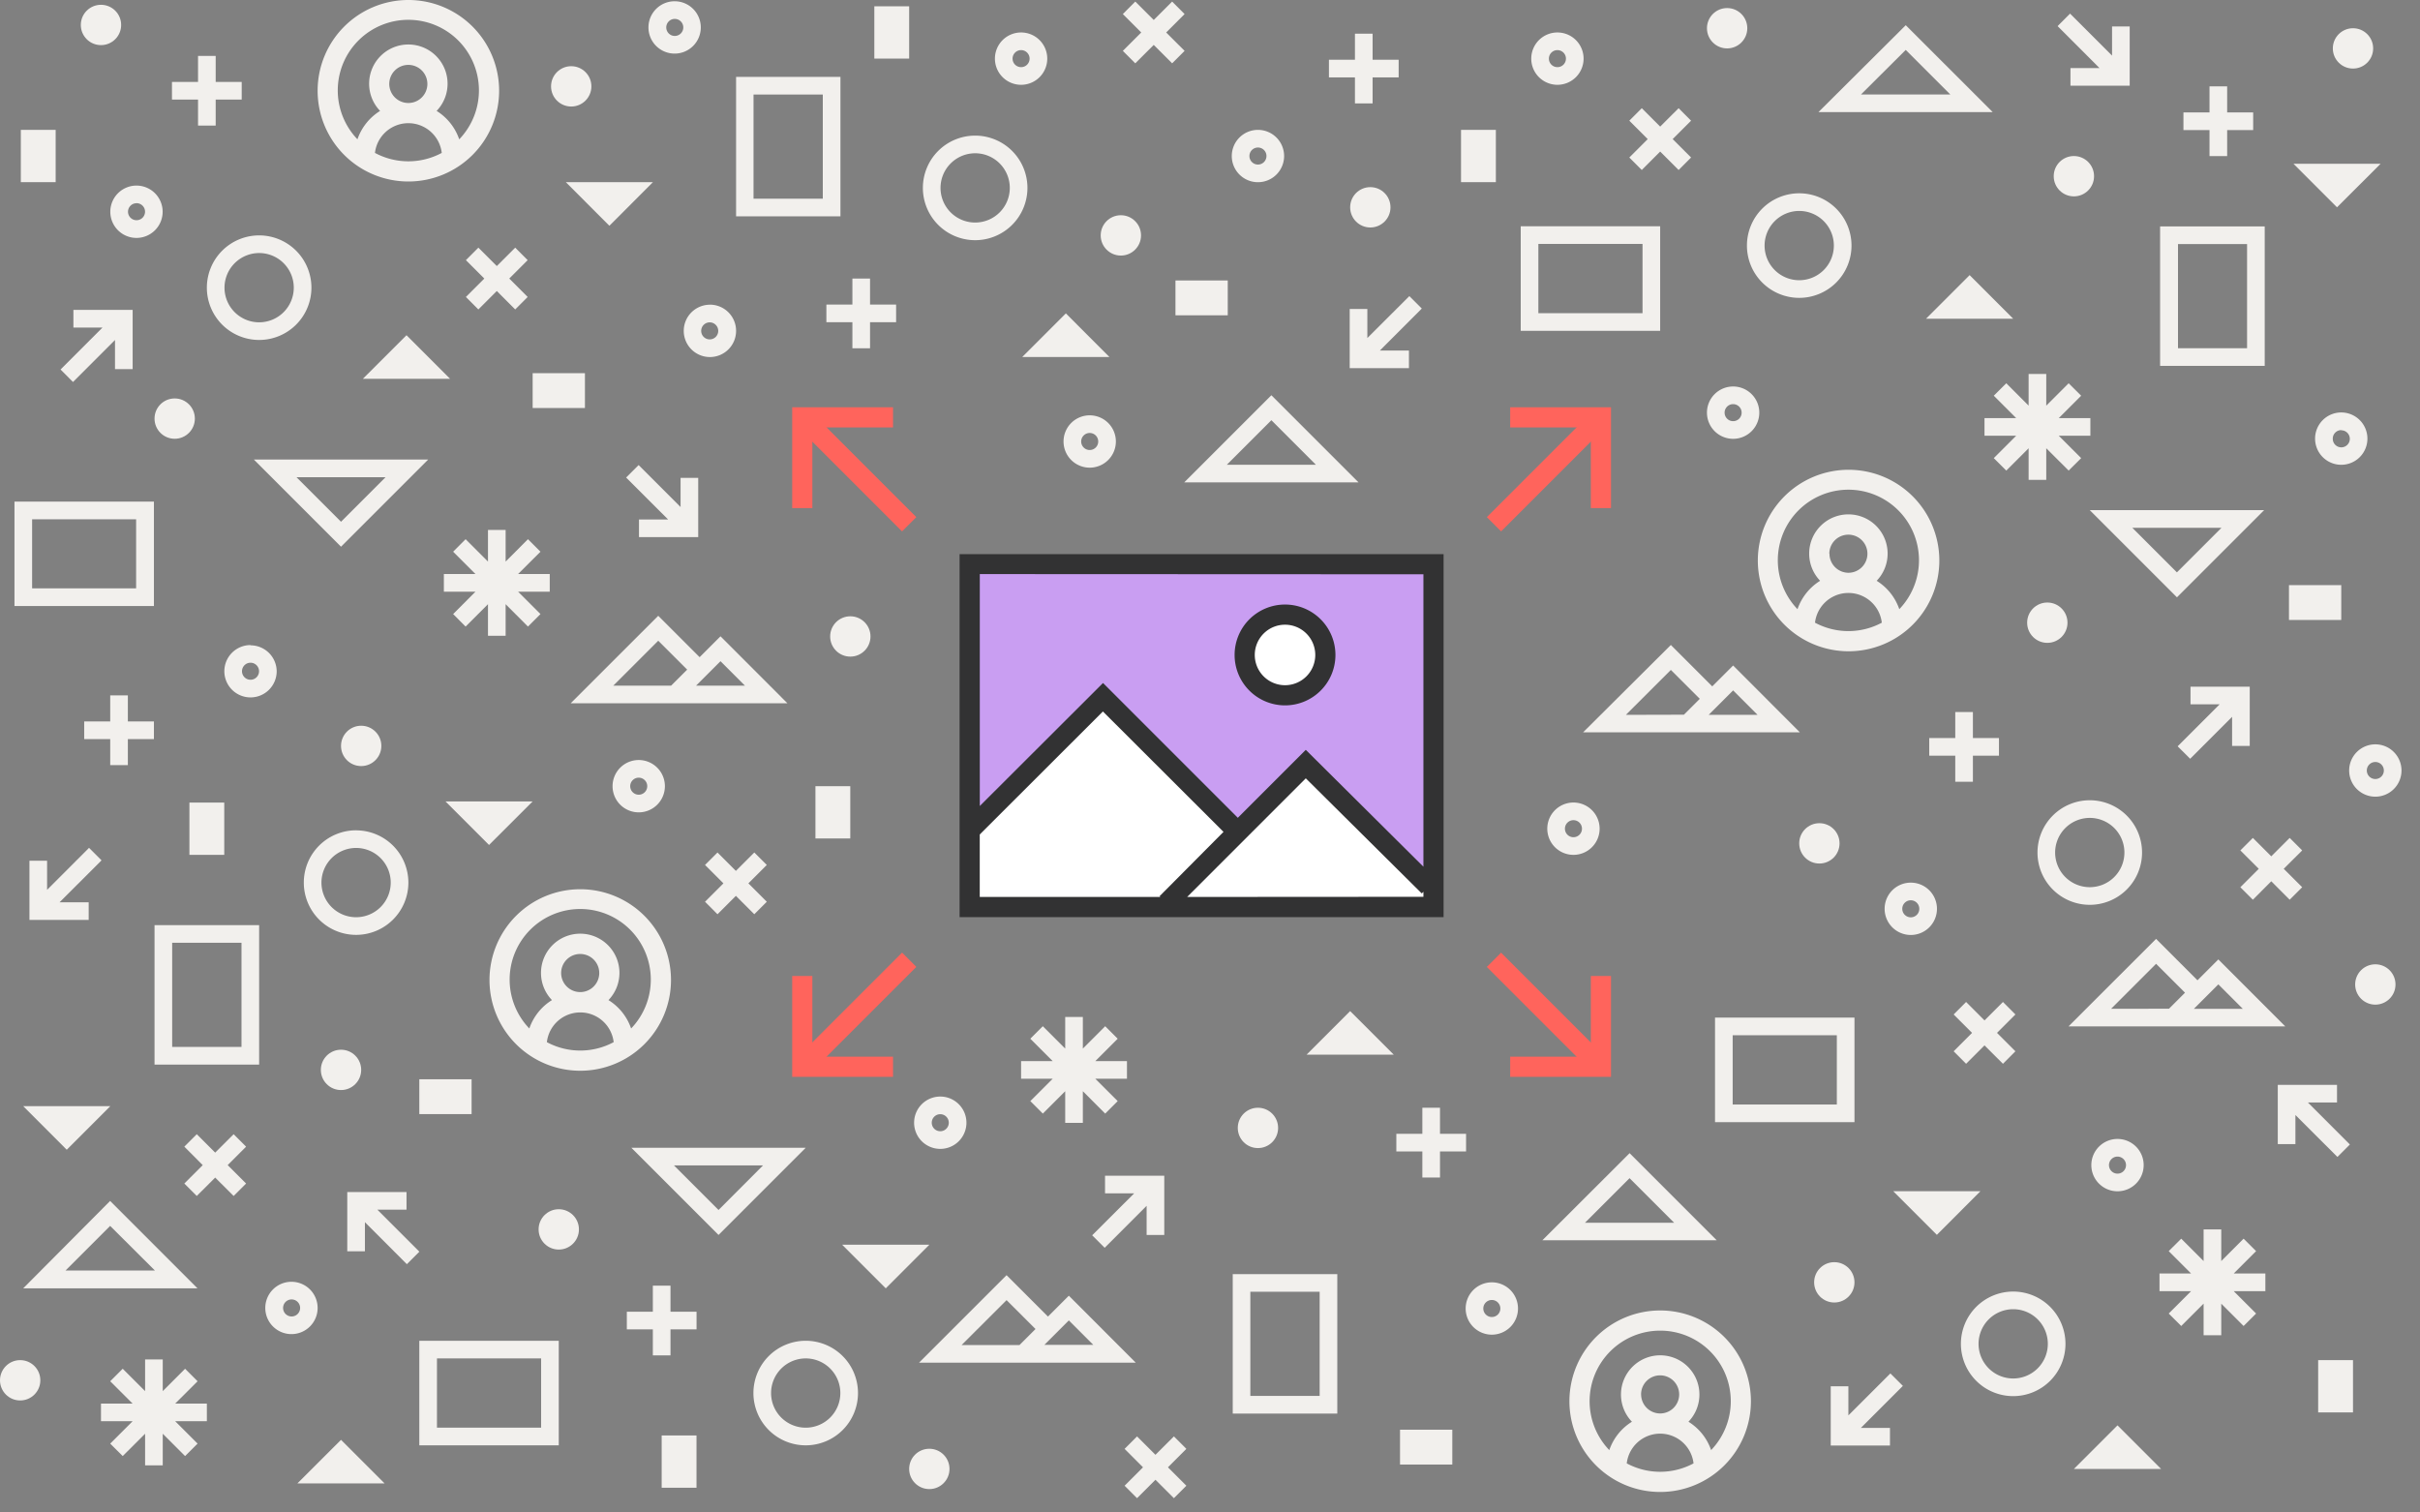 <svg xmlns="http://www.w3.org/2000/svg" viewBox="0 0 480 300"><rect x="0" y="0" width="480" height="300" fill="#808080" stroke="none"/><defs><style>.cls-1{fill:#f2f0ed;}.cls-2{fill:#ff645c;}.cls-3{fill:#fff;}.cls-4{fill:#c99ef2;}.cls-5{fill:#323233;}</style></defs><title>feature-transform</title><g id="Bg"><polygon class="cls-1" points="399.31 63.22 390.67 54.57 382.02 63.22 399.31 63.22"/><polygon class="cls-1" points="76.28 294.23 67.64 285.59 58.99 294.23 76.28 294.23"/><polygon class="cls-1" points="89.27 75.13 80.63 66.49 71.98 75.13 89.27 75.13"/><polygon class="cls-1" points="220.05 70.81 211.41 62.16 202.76 70.81 220.05 70.81"/><polygon class="cls-1" points="276.45 209.19 267.8 200.55 259.16 209.19 276.45 209.19"/><polygon class="cls-1" points="428.64 291.36 420 282.72 411.36 291.36 428.64 291.36"/><polygon class="cls-1" points="375.52 236.28 384.17 244.93 392.81 236.28 375.52 236.28"/><polygon class="cls-1" points="112.23 36.13 120.87 44.78 129.51 36.13 112.23 36.13"/><polygon class="cls-1" points="167.04 246.89 175.69 255.54 184.33 246.89 167.04 246.89"/><polygon class="cls-1" points="88.36 158.96 97 167.6 105.65 158.96 88.36 158.96"/><polygon class="cls-1" points="4.6 219.4 13.24 228.05 21.89 219.4 4.6 219.4"/><polygon class="cls-1" points="454.9 32.48 463.54 41.12 472.19 32.48 454.9 32.48"/><circle class="cls-1" cx="406.08" cy="123.51" r="4"/><circle class="cls-1" cx="411.35" cy="34.95" r="4"/><circle class="cls-1" cx="249.51" cy="223.72" r="4"/><circle class="cls-1" cx="342.57" cy="5.6" r="4"/><circle class="cls-1" cx="271.8" cy="41.12" r="4"/><circle class="cls-1" cx="222.32" cy="46.69" r="4"/><circle class="cls-1" cx="466.71" cy="9.6" r="4"/><circle class="cls-1" cx="471.14" cy="195.27" r="4"/><circle class="cls-1" cx="363.83" cy="254.35" r="4"/><circle class="cls-1" cx="184.33" cy="291.36" r="4"/><circle class="cls-1" cx="110.83" cy="243.85" r="4"/><circle class="cls-1" cx="113.3" cy="17.13" r="4"/><circle class="cls-1" cx="71.64" cy="147.95" r="4"/><circle class="cls-1" cx="34.65" cy="83.03" r="4"/><circle class="cls-1" cx="20.03" cy="4.95" r="4"/><circle class="cls-1" cx="168.66" cy="126.24" r="4"/><circle class="cls-1" cx="67.64" cy="212.21" r="4"/><circle class="cls-1" cx="4" cy="273.78" r="4"/><circle class="cls-1" cx="360.87" cy="167.28" r="4"/><path class="cls-1" d="M440.62,104.69l-8.84,8.84-8.84-8.84h17.67m8.45-3.5H414.5l17.29,17.29,17.29-17.29Z"/><path class="cls-1" d="M151.36,231.14,142.52,240l-8.84-8.84h17.68m8.45-3.5H125.23l17.29,17.29,17.29-17.29Z"/><path class="cls-1" d="M76.48,94.65l-8.84,8.84L58.8,94.65H76.48m8.45-3.5H50.35l17.29,17.29L84.93,91.15Z"/><path class="cls-1" d="M323.22,233.69l8.84,8.84H314.38l8.84-8.84m0-4.95L305.93,246h34.57l-17.29-17.29Z"/><path class="cls-1" d="M21.89,243.2,30.72,252H13l8.84-8.84m0-4.95L4.6,255.54H39.17L21.89,238.25Z"/><path class="cls-1" d="M252.17,83.34,261,92.18H243.34l8.84-8.84m0-4.95L234.89,95.68h34.57L252.17,78.39Z"/><path class="cls-1" d="M378,9.9l8.84,8.84H369.12L378,9.9M378,5,360.68,22.24h34.57L378,5Z"/><path class="cls-1" d="M379,178.57a1.69,1.69,0,1,1-1.69,1.69,1.69,1.69,0,0,1,1.69-1.69m0-3.5a5.19,5.19,0,1,0,5.19,5.19,5.19,5.19,0,0,0-5.19-5.19Z"/><path class="cls-1" d="M420,229.41a1.69,1.69,0,1,1-1.69,1.69,1.69,1.69,0,0,1,1.69-1.69m0-3.5a5.19,5.19,0,1,0,5.19,5.19,5.19,5.19,0,0,0-5.19-5.19Z"/><path class="cls-1" d="M295.9,257.85a1.69,1.69,0,1,1-1.69,1.69,1.69,1.69,0,0,1,1.69-1.69m0-3.5a5.19,5.19,0,1,0,5.19,5.19,5.19,5.19,0,0,0-5.19-5.19Z"/><path class="cls-1" d="M186.5,221a1.69,1.69,0,1,1-1.69,1.69A1.69,1.69,0,0,1,186.5,221m0-3.5a5.19,5.19,0,1,0,5.19,5.19,5.19,5.19,0,0,0-5.19-5.19Z"/><path class="cls-1" d="M126.69,154.25a1.69,1.69,0,1,1-1.69,1.69,1.69,1.69,0,0,1,1.69-1.69m0-3.5a5.19,5.19,0,1,0,5.19,5.19,5.19,5.19,0,0,0-5.19-5.19Z"/><path class="cls-1" d="M140.77,63.94a1.69,1.69,0,1,1-1.69,1.69,1.69,1.69,0,0,1,1.69-1.69m0-3.5A5.19,5.19,0,1,0,146,65.62a5.19,5.19,0,0,0-5.19-5.19Z"/><path class="cls-1" d="M202.53,9.94a1.69,1.69,0,1,1-1.69,1.69,1.69,1.69,0,0,1,1.69-1.69m0-3.5a5.19,5.19,0,1,0,5.19,5.19,5.19,5.19,0,0,0-5.19-5.19Z"/><path class="cls-1" d="M27.07,40.3A1.69,1.69,0,1,1,25.39,42a1.69,1.69,0,0,1,1.69-1.69m0-3.5A5.19,5.19,0,1,0,32.26,42a5.19,5.19,0,0,0-5.19-5.19Z"/><path class="cls-1" d="M57.84,257.74a1.69,1.69,0,1,1-1.69,1.69,1.69,1.69,0,0,1,1.69-1.69m0-3.5A5.19,5.19,0,1,0,63,259.43a5.19,5.19,0,0,0-5.19-5.19Z"/><path class="cls-1" d="M49.67,131.45A1.69,1.69,0,1,1,48,133.14a1.69,1.69,0,0,1,1.69-1.69m0-3.5a5.19,5.19,0,1,0,5.19,5.19A5.19,5.19,0,0,0,49.67,128Z"/><path class="cls-1" d="M133.84,3.75a1.69,1.69,0,1,1-1.69,1.69,1.69,1.69,0,0,1,1.69-1.69m0-3.5A5.19,5.19,0,1,0,139,5.44,5.19,5.19,0,0,0,133.84.25Z"/><path class="cls-1" d="M464.38,85.35A1.69,1.69,0,1,1,462.7,87a1.69,1.69,0,0,1,1.69-1.69m0-3.5A5.19,5.19,0,1,0,469.57,87a5.19,5.19,0,0,0-5.19-5.19Z"/><path class="cls-1" d="M471.14,151.14a1.69,1.69,0,1,1-1.69,1.69,1.69,1.69,0,0,1,1.69-1.69m0-3.5a5.19,5.19,0,1,0,5.19,5.19,5.19,5.19,0,0,0-5.19-5.19Z"/><path class="cls-1" d="M312.09,162.68a1.69,1.69,0,1,1-1.69,1.69,1.69,1.69,0,0,1,1.69-1.69m0-3.5a5.19,5.19,0,1,0,5.19,5.19,5.19,5.19,0,0,0-5.19-5.19Z"/><path class="cls-1" d="M343.76,80.16a1.69,1.69,0,1,1-1.69,1.69,1.69,1.69,0,0,1,1.69-1.69m0-3.5a5.19,5.19,0,1,0,5.19,5.19,5.19,5.19,0,0,0-5.19-5.19Z"/><path class="cls-1" d="M308.91,9.94a1.69,1.69,0,1,1-1.69,1.69,1.69,1.69,0,0,1,1.69-1.69m0-3.5a5.19,5.19,0,1,0,5.19,5.19,5.19,5.19,0,0,0-5.19-5.19Z"/><path class="cls-1" d="M249.51,29.26a1.69,1.69,0,1,1-1.69,1.69,1.69,1.69,0,0,1,1.69-1.69m0-3.5a5.19,5.19,0,1,0,5.19,5.19,5.19,5.19,0,0,0-5.19-5.19Z"/><path class="cls-1" d="M216.14,85.88a1.69,1.69,0,1,1-1.69,1.69,1.69,1.69,0,0,1,1.69-1.69m0-3.5a5.19,5.19,0,1,0,5.19,5.19,5.19,5.19,0,0,0-5.19-5.19Z"/><path class="cls-1" d="M414.5,162.23a6.87,6.87,0,1,1-6.87,6.87,6.88,6.88,0,0,1,6.87-6.87m0-3.5a10.37,10.37,0,1,0,10.37,10.37,10.37,10.37,0,0,0-10.37-10.37Z"/><path class="cls-1" d="M356.87,41.84A6.87,6.87,0,1,1,350,48.71a6.88,6.88,0,0,1,6.87-6.87m0-3.5a10.37,10.37,0,1,0,10.37,10.37,10.37,10.37,0,0,0-10.37-10.37Z"/><path class="cls-1" d="M399.31,259.68a6.87,6.87,0,1,1-6.87,6.87,6.88,6.88,0,0,1,6.87-6.87m0-3.5a10.37,10.37,0,1,0,10.37,10.37,10.37,10.37,0,0,0-10.37-10.37Z"/><path class="cls-1" d="M159.81,269.44a6.87,6.87,0,1,1-6.87,6.87,6.88,6.88,0,0,1,6.87-6.87m0-3.5a10.37,10.37,0,1,0,10.37,10.37,10.37,10.37,0,0,0-10.37-10.37Z"/><path class="cls-1" d="M70.63,168.19a6.87,6.87,0,1,1-6.87,6.87,6.88,6.88,0,0,1,6.87-6.87m0-3.5A10.37,10.37,0,1,0,81,175.07a10.37,10.37,0,0,0-10.37-10.37Z"/><path class="cls-1" d="M51.4,50.19a6.87,6.87,0,1,1-6.87,6.87,6.88,6.88,0,0,1,6.87-6.87m0-3.5A10.37,10.37,0,1,0,61.77,57.06,10.37,10.37,0,0,0,51.4,46.69Z"/><path class="cls-1" d="M193.42,30.4a6.87,6.87,0,1,1-6.87,6.87,6.88,6.88,0,0,1,6.87-6.87m0-3.5a10.37,10.37,0,1,0,10.37,10.37A10.37,10.37,0,0,0,193.42,26.9Z"/><path class="cls-1" d="M364.33,205.34v13.74H343.67V205.34h20.66m3.5-3.5H340.17v20.74h27.66V201.84Z"/><path class="cls-1" d="M107.33,269.44v13.74H86.67V269.44h20.66m3.5-3.5H83.17v20.74h27.66V265.94Z"/><path class="cls-1" d="M325.79,48.38V62.12H305.13V48.38h20.66m3.5-3.5H301.63V65.62h27.66V44.88Z"/><path class="cls-1" d="M27,103V116.7H6.37V103H27m3.5-3.5H2.87V120.2H30.53V99.46Z"/><path class="cls-1" d="M445.7,48.41V69.07H432V48.41H445.7m3.5-3.5H428.45V72.57H449.2V44.91Z"/><path class="cls-1" d="M47.9,187v20.66H34.15V187H47.9m3.5-3.5H30.65v27.66H51.4V183.48Z"/><path class="cls-1" d="M163.2,18.75V39.41H149.46V18.75H163.2m3.5-3.5H146V42.91H166.7V15.25Z"/><path class="cls-1" d="M261.75,256.22v20.66H248V256.22h13.74m3.5-3.5H244.51v27.66h20.74V252.72Z"/><rect class="cls-1" x="459.8" y="269.78" width="6.91" height="10.37"/><rect class="cls-1" x="131.24" y="284.72" width="6.91" height="10.37"/><rect class="cls-1" x="37.57" y="159.19" width="6.91" height="10.37"/><rect class="cls-1" x="173.42" y="1.25" width="6.91" height="10.37"/><rect class="cls-1" x="4.13" y="25.76" width="6.91" height="10.37"/><rect class="cls-1" x="161.74" y="155.94" width="6.91" height="10.37"/><rect class="cls-1" x="454.01" y="116.06" width="10.37" height="6.91"/><rect class="cls-1" x="277.69" y="283.58" width="10.37" height="6.91"/><rect class="cls-1" x="233.15" y="55.63" width="10.37" height="6.91"/><rect class="cls-1" x="83.17" y="214.07" width="10.37" height="6.91"/><rect class="cls-1" x="105.65" y="74.02" width="10.37" height="6.91"/><rect class="cls-1" x="289.79" y="25.76" width="6.91" height="10.37"/><polygon class="cls-1" points="414.62 82.93 408.35 82.93 412.79 78.49 410.31 76.02 405.87 80.46 405.87 74.18 402.37 74.18 402.37 80.46 397.94 76.02 395.46 78.49 399.9 82.93 393.62 82.93 393.62 86.43 399.9 86.43 395.46 90.87 397.94 93.34 402.37 88.91 402.37 95.18 405.87 95.18 405.87 88.91 410.31 93.34 412.79 90.87 408.35 86.43 414.62 86.43 414.62 82.93"/><polygon class="cls-1" points="449.33 252.6 443.05 252.6 447.49 248.16 445.01 245.69 440.58 250.13 440.58 243.85 437.08 243.85 437.08 250.13 432.64 245.69 430.16 248.16 434.6 252.6 428.33 252.6 428.33 256.1 434.6 256.1 430.16 260.54 432.64 263.01 437.08 258.57 437.08 264.85 440.58 264.85 440.58 258.58 445.01 263.01 447.49 260.54 443.05 256.1 449.33 256.1 449.33 252.6"/><polygon class="cls-1" points="223.53 210.47 217.25 210.47 221.69 206.03 219.21 203.55 214.78 207.99 214.78 201.72 211.28 201.72 211.28 207.99 206.84 203.55 204.36 206.03 208.8 210.47 202.53 210.47 202.53 213.97 208.8 213.97 204.36 218.4 206.84 220.88 211.28 216.44 211.28 222.72 214.78 222.72 214.78 216.44 219.21 220.88 221.69 218.4 217.25 213.97 223.53 213.97 223.53 210.47"/><polygon class="cls-1" points="109.04 113.86 102.76 113.86 107.2 109.43 104.72 106.95 100.29 111.39 100.29 105.11 96.79 105.11 96.79 111.39 92.35 106.95 89.88 109.43 94.31 113.86 88.04 113.86 88.04 117.36 94.31 117.36 89.88 121.8 92.35 124.28 96.79 119.84 96.79 126.11 100.29 126.11 100.29 119.84 104.72 124.28 107.2 121.8 102.76 117.36 109.04 117.36 109.04 113.86"/><polygon class="cls-1" points="41.03 278.4 34.75 278.4 39.19 273.97 36.71 271.49 32.28 275.93 32.28 269.65 28.78 269.65 28.78 275.93 24.34 271.49 21.86 273.97 26.3 278.4 20.03 278.4 20.03 281.9 26.3 281.9 21.86 286.34 24.34 288.81 28.78 284.38 28.78 290.65 32.28 290.65 32.28 284.38 36.71 288.81 39.19 286.34 34.75 281.9 41.03 281.9 41.03 278.4"/><polygon class="cls-1" points="396.49 146.39 391.32 146.39 391.32 141.23 387.82 141.23 387.82 146.39 382.66 146.39 382.66 149.89 387.82 149.89 387.82 155.06 391.32 155.06 391.32 149.89 396.49 149.89 396.49 146.39"/><polygon class="cls-1" points="290.79 224.89 285.62 224.89 285.62 219.72 282.12 219.72 282.12 224.89 276.96 224.89 276.96 228.39 282.12 228.39 282.12 233.56 285.62 233.56 285.62 228.39 290.79 228.39 290.79 224.89"/><polygon class="cls-1" points="138.16 260.18 132.99 260.18 132.99 255.01 129.49 255.01 129.49 260.18 124.33 260.18 124.33 263.68 129.49 263.68 129.49 268.84 132.99 268.84 132.99 263.68 138.16 263.68 138.16 260.18"/><polygon class="cls-1" points="30.53 143.1 25.36 143.1 25.36 137.93 21.86 137.93 21.86 143.1 16.7 143.1 16.7 146.6 21.86 146.6 21.86 151.76 25.36 151.76 25.36 146.6 30.53 146.6 30.53 143.1"/><polygon class="cls-1" points="277.42 11.85 272.25 11.85 272.25 6.68 268.75 6.68 268.75 11.85 263.59 11.85 263.59 15.35 268.75 15.35 268.75 20.51 272.25 20.51 272.25 15.35 277.42 15.35 277.42 11.85"/><polygon class="cls-1" points="47.94 16.25 42.78 16.25 42.78 11.09 39.28 11.09 39.28 16.25 34.11 16.25 34.11 19.75 39.28 19.75 39.28 24.91 42.78 24.91 42.78 19.75 47.94 19.75 47.94 16.25"/><polygon class="cls-1" points="177.74 60.41 172.57 60.41 172.57 55.25 169.07 55.25 169.07 60.41 163.91 60.41 163.91 63.91 169.07 63.91 169.07 69.08 172.57 69.08 172.57 63.91 177.74 63.91 177.74 60.41"/><polygon class="cls-1" points="446.91 22.3 441.75 22.3 441.75 17.13 438.25 17.13 438.25 22.3 433.08 22.3 433.08 25.8 438.25 25.8 438.25 30.96 441.75 30.96 441.75 25.8 446.91 25.8 446.91 22.3"/><polygon class="cls-1" points="399.75 201.22 397.28 198.74 393.62 202.4 389.97 198.74 387.5 201.22 391.15 204.87 387.5 208.52 389.97 211 393.62 207.35 397.28 211 399.75 208.52 396.1 204.87 399.75 201.22"/><polygon class="cls-1" points="235.31 287.38 232.84 284.91 229.18 288.56 225.53 284.91 223.06 287.38 226.71 291.04 223.06 294.69 225.53 297.16 229.18 293.51 232.84 297.16 235.31 294.69 231.66 291.04 235.31 287.38"/><polygon class="cls-1" points="48.81 227.44 46.34 224.97 42.68 228.62 39.03 224.97 36.56 227.44 40.21 231.1 36.56 234.75 39.03 237.22 42.68 233.57 46.34 237.22 48.81 234.75 45.16 231.1 48.81 227.44"/><polygon class="cls-1" points="152.09 171.56 149.61 169.09 145.96 172.74 142.31 169.09 139.84 171.56 143.49 175.21 139.84 178.86 142.31 181.34 145.96 177.69 149.61 181.34 152.09 178.86 148.44 175.21 152.09 171.56"/><polygon class="cls-1" points="104.66 51.6 102.19 49.12 98.54 52.77 94.88 49.12 92.41 51.6 96.06 55.25 92.41 58.9 94.88 61.38 98.54 57.72 102.19 61.38 104.66 58.9 101.01 55.25 104.66 51.6"/><polygon class="cls-1" points="335.42 23.94 332.95 21.46 329.29 25.11 325.64 21.46 323.17 23.94 326.82 27.59 323.17 31.24 325.64 33.72 329.29 30.06 332.95 33.72 335.42 31.24 331.77 27.59 335.42 23.94"/><polygon class="cls-1" points="234.96 2.79 232.49 0.31 228.84 3.96 225.18 0.31 222.71 2.79 226.36 6.44 222.71 10.09 225.18 12.56 228.84 8.91 232.49 12.56 234.96 10.09 231.31 6.44 234.96 2.79"/><polygon class="cls-1" points="456.63 168.68 454.15 166.2 450.5 169.85 446.85 166.2 444.37 168.68 448.02 172.33 444.37 175.98 446.85 178.46 450.5 174.8 454.15 178.46 456.63 175.98 452.97 172.33 456.63 168.68"/><path class="cls-1" d="M343.76,132l-4.14,4.14-8.21-8.21L314,145.26h43Zm-21.27,9.79,8.92-8.91,5.74,5.73L334,141.76Zm21.27-4.85,4.85,4.85h-9.7Z"/><path class="cls-1" d="M440,190.3l-4.14,4.14-8.21-8.21-17.37,17.36h43Zm-21.27,9.79,8.92-8.92,5.74,5.73-3.18,3.18ZM440,195.25l4.85,4.85h-9.7Z"/><path class="cls-1" d="M212,257l-4.14,4.14-8.21-8.21-17.37,17.36h43Zm-21.27,9.79,8.92-8.91,5.74,5.73-3.18,3.18ZM212,261.9l4.85,4.85h-9.7Z"/><path class="cls-1" d="M142.91,126.21l-4.14,4.14-8.21-8.21L113.19,139.5h43ZM121.64,136l8.92-8.91,5.74,5.73L133.11,136Zm21.27-4.85,4.85,4.85h-9.7Z"/><polygon class="cls-1" points="434.48 136.2 434.48 139.7 440.26 139.7 431.93 148.03 434.41 150.5 442.73 142.18 442.73 147.95 446.23 147.95 446.23 136.2 434.48 136.2"/><polygon class="cls-1" points="14.56 61.47 14.56 64.97 20.33 64.97 12.01 73.29 14.48 75.77 22.81 67.44 22.81 73.22 26.31 73.22 26.31 61.47 14.56 61.47"/><polygon class="cls-1" points="219.18 233.2 219.18 236.7 224.96 236.7 216.63 245.02 219.11 247.5 227.43 239.17 227.43 244.95 230.93 244.95 230.93 233.2 219.18 233.2"/><polygon class="cls-1" points="466.09 227.01 457.77 218.68 463.54 218.68 463.54 215.18 451.79 215.18 451.79 226.93 455.29 226.93 455.29 221.16 463.62 229.48 466.09 227.01"/><polygon class="cls-1" points="83.18 248.27 74.85 239.94 80.63 239.94 80.63 236.44 68.88 236.44 68.88 248.19 72.38 248.19 72.38 242.42 80.7 250.75 83.18 248.27"/><polygon class="cls-1" points="418.92 5.25 418.92 11.03 410.59 2.7 408.12 5.18 416.44 13.51 410.67 13.51 410.67 17 422.42 17 422.42 5.25 418.92 5.25"/><polygon class="cls-1" points="134.99 94.79 134.99 100.57 126.67 92.24 124.19 94.72 132.52 103.04 126.74 103.04 126.74 106.54 138.49 106.54 138.49 94.79 134.99 94.79"/><polygon class="cls-1" points="377.43 274.89 374.95 272.42 366.62 280.74 366.62 274.97 363.12 274.97 363.12 286.72 374.87 286.72 374.87 283.22 369.1 283.22 377.43 274.89"/><polygon class="cls-1" points="282.01 61.2 279.54 58.73 271.21 67.05 271.21 61.28 267.71 61.28 267.71 73.03 279.46 73.03 279.46 69.53 273.69 69.53 282.01 61.2"/><polygon class="cls-1" points="20.14 170.65 17.66 168.17 9.34 176.5 9.34 170.72 5.84 170.72 5.84 182.47 17.59 182.47 17.59 178.97 11.81 178.97 20.14 170.65"/><path class="cls-1" d="M366.66,93.18a18,18,0,1,0,18,18A18,18,0,0,0,366.66,93.18ZM360,123.51a6.67,6.67,0,0,1,13.25,0,14,14,0,0,1-13.25,0Zm2.84-13.68a3.78,3.78,0,1,1,3.78,3.78A3.79,3.79,0,0,1,362.87,109.83Zm13.88,11a10.71,10.71,0,0,0-4.49-5.63,7.78,7.78,0,1,0-11.21,0,10.71,10.71,0,0,0-4.49,5.63,14,14,0,1,1,20.19,0Z"/><path class="cls-1" d="M329.29,259.93a18,18,0,1,0,18,18A18,18,0,0,0,329.29,259.93Zm-6.63,30.33a6.67,6.67,0,0,1,13.25,0,14,14,0,0,1-13.25,0Zm2.84-13.68a3.78,3.78,0,1,1,3.78,3.78A3.79,3.79,0,0,1,325.51,276.58Zm13.88,11A10.71,10.71,0,0,0,334.9,282a7.78,7.78,0,1,0-11.21,0,10.71,10.71,0,0,0-4.49,5.63,14,14,0,1,1,20.19,0Z"/><path class="cls-1" d="M115.09,176.38a18,18,0,1,0,18,18A18,18,0,0,0,115.09,176.38Zm-6.62,30.33a6.67,6.67,0,0,1,13.25,0,14,14,0,0,1-13.25,0ZM111.3,193a3.78,3.78,0,1,1,3.78,3.78A3.79,3.79,0,0,1,111.3,193Zm13.88,11a10.71,10.71,0,0,0-4.49-5.63,7.78,7.78,0,1,0-11.21,0,10.71,10.71,0,0,0-4.49,5.63,14,14,0,1,1,20.19,0Z"/><path class="cls-1" d="M81,0A18,18,0,1,0,99,18,18,18,0,0,0,81,0ZM74.37,30.33a6.67,6.67,0,0,1,13.25,0,14,14,0,0,1-13.25,0Zm2.84-13.68A3.78,3.78,0,1,1,81,20.43,3.79,3.79,0,0,1,77.21,16.65Zm13.88,11A10.71,10.71,0,0,0,86.6,22a7.78,7.78,0,1,0-11.21,0,10.71,10.71,0,0,0-4.49,5.63,14,14,0,1,1,20.19,0Z"/></g><g id="Content"><rect class="cls-2" x="291.93" y="91.38" width="30" height="4" transform="translate(23.87 244.38) rotate(-45)"/><polygon class="cls-2" points="319.54 100.78 315.54 100.78 315.54 84.78 299.54 84.78 299.54 80.78 319.54 80.78 319.54 100.78"/><rect class="cls-2" x="304.93" y="185.98" width="4" height="30" transform="translate(-52.22 275.9) rotate(-45)"/><polygon class="cls-2" points="319.54 213.59 299.54 213.59 299.54 209.59 315.54 209.59 315.54 193.59 319.54 193.59 319.54 213.59"/><rect class="cls-2" x="154.73" y="198.98" width="30" height="4" transform="translate(-92.4 178.88) rotate(-45)"/><polygon class="cls-2" points="177.13 213.59 157.13 213.59 157.13 193.59 161.13 193.59 161.13 209.59 177.13 209.59 177.13 213.59"/><rect class="cls-2" x="167.73" y="78.38" width="4" height="30" transform="translate(-16.32 147.37) rotate(-45)"/><polygon class="cls-2" points="161.13 100.78 157.13 100.78 157.13 80.78 177.13 80.78 177.13 84.78 161.13 84.78 161.13 100.78"/><rect class="cls-3" x="192" y="111.07" width="93.33" height="69.35"/><path class="cls-4" d="M193,112.32v52.92L219.4,139l26.27,25.5L258,152.1l25.63,24.73V112.32Zm61.32,26.27a7.73,7.73,0,1,1,7.73-7.73A7.73,7.73,0,0,1,254.32,138.6Z"/><path class="cls-5" d="M254.88,139.91a10,10,0,1,0-10-10A10,10,0,0,0,254.88,139.91Zm0-16a6,6,0,1,1-6,6A6,6,0,0,1,254.88,123.91Z"/><path class="cls-5" d="M190.33,109.91v72h96v-72Zm92,4v58L259,148.73l-13.48,13.48-26.74-26.74-24.44,24.4v-46Zm-88,51.61,24.43-24.4L242.68,165,230,177.76l.15.15H194.33Zm41.14,12.39L259,154.38l23,22.83.33-.33v1Z"/></g></svg>
